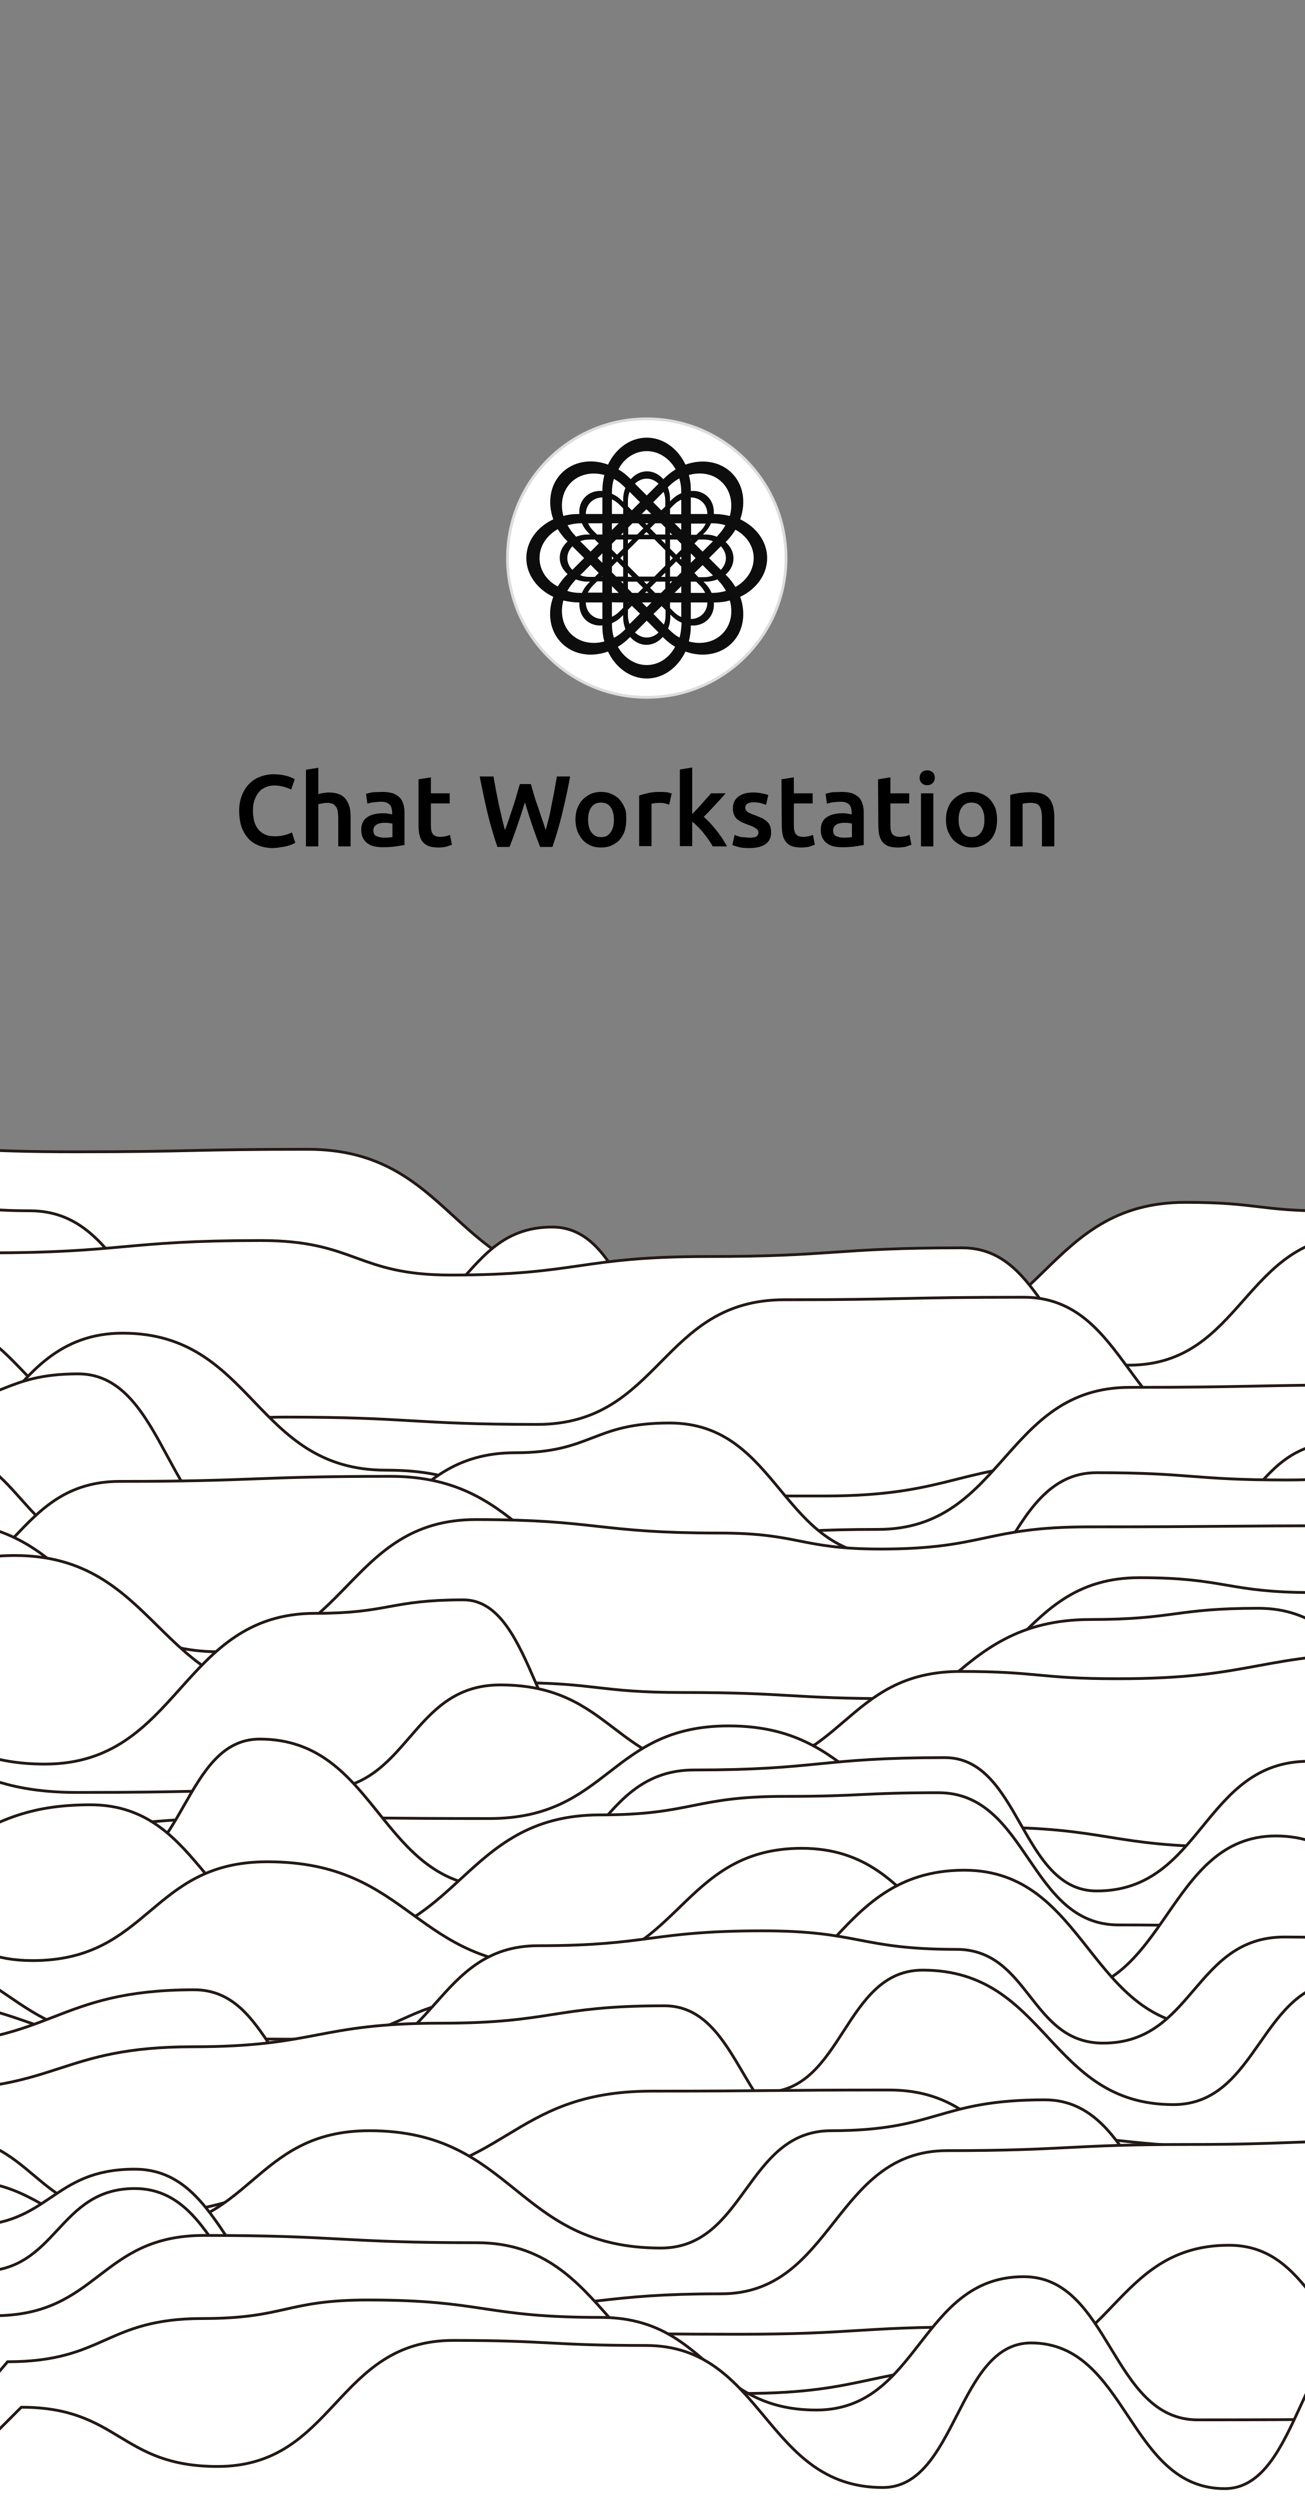 <?xml version="1.0" encoding="utf-8"?>
<!-- Generator: Adobe Illustrator 28.1.0, SVG Export Plug-In . SVG Version: 6.00 Build 0)  -->
<svg version="1.1" id="uuid-edb6776a-daf9-499c-b6ff-4f31ab853eb8"
	 xmlns="http://www.w3.org/2000/svg" xmlns:xlink="http://www.w3.org/1999/xlink" x="0px" y="0px" viewBox="0 0 464.9 890.1"
	 style="enable-background:new 0 0 464.9 890.1;" xml:space="preserve">
<rect x="0" y="0" width="464.9" height="890.1" fill="#808080" stroke="none"/>
<style type="text/css">
	.st0{fill:#FFFFFF;stroke:#DDDDDD;stroke-miterlimit:10;}
	.st1{fill-rule:evenodd;clip-rule:evenodd;fill:#0D0D0D;}
	.st2{fill:#FFFFFF;stroke:#231815;}
</style>
<g>
	<circle class="st0" cx="230.4" cy="198.8" r="49.6"/>
	<path class="st1" d="M263.7,185c2.1-6,1.2-12.3-3-16.5l0,0c-4.2-4.2-10.6-5.1-16.5-3c-2.7-5.7-7.9-9.6-13.8-9.6l0,0
		c-5.9,0-11.1,3.9-13.8,9.6c-5.9-2.2-12.3-1.2-16.5,3l0,0c-4.2,4.2-5.1,10.6-3,16.5c-5.7,2.7-9.6,7.8-9.6,13.8l0,0
		c0,5.9,3.9,11.1,9.6,13.8c-2.2,5.9-1.2,12.3,3,16.5l0,0c4.2,4.2,10.6,5.1,16.5,3c2.7,5.7,7.9,9.6,13.8,9.6l0,0
		c5.9,0,11.1-3.9,13.8-9.6c5.9,2.1,12.3,1.2,16.5-3s5.1-10.6,3-16.5c5.7-2.7,9.6-7.9,9.6-13.8l0,0
		C273.3,192.9,269.4,187.7,263.7,185L263.7,185z M257.3,171.9L257.3,171.9c3,3,3.9,7.5,2.7,11.9c-1.7-0.4-3.5-0.7-5.3-0.7h-0.4
		c0.1-2.3-0.5-4.5-2.1-6.1c-1.6-1.6-3.8-2.3-6.1-2.1v-0.4c0-1.9-0.2-3.6-0.7-5.3C249.8,168,254.3,168.8,257.3,171.9L257.3,171.9
		L257.3,171.9z M255.8,206.7c1.2,1.2,2.1,2.5,2.8,3.8c-1.5,0.4-3,0.7-4.7,0.7h-0.4c-0.5-1.2-1.3-2.4-2.3-3.4l-0.6-0.6h0.9
		c1.4,0,2.8-0.3,4.1-0.8L255.8,206.7L255.8,206.7L255.8,206.7z M242.1,227.1c-1.4-0.7-2.6-1.7-3.8-2.9l-0.3-0.3
		c0.5-1.2,0.8-2.6,0.8-4.1v-0.9l0.6,0.6c1,1,2.2,1.8,3.4,2.3v0.4C242.7,224,242.5,225.6,242.1,227.1L242.1,227.1L242.1,227.1z
		 M218,222.4v-0.4c1.2-0.5,2.4-1.3,3.4-2.3l0.6-0.6v0.9c0,1.4,0.3,2.8,0.8,4.1l-0.3,0.3c-1.2,1.2-2.4,2.1-3.8,2.8
		C218.2,225.6,218,224,218,222.4L218,222.4L218,222.4z M206.8,211.2c-1.7,0-3.2-0.2-4.7-0.7c0.7-1.3,1.7-2.6,2.8-3.8l0.3-0.3
		c1.2,0.5,2.6,0.8,4.1,0.8h0.9l-0.6,0.6c-1,1-1.8,2.2-2.3,3.4C207.3,211.2,206.8,211.2,206.8,211.2z M205,190.9
		c-1.2-1.2-2.1-2.5-2.8-3.8c1.5-0.4,3.1-0.7,4.7-0.7h0.4c0.5,1.2,1.3,2.4,2.3,3.4l0.6,0.6h-0.9c-1.4,0-2.8,0.3-4.1,0.8
		C205.3,191.2,205,190.9,205,190.9z M218.7,170.6c1.4,0.7,2.6,1.7,3.8,2.9l0.3,0.3c-0.5,1.2-0.8,2.6-0.8,4.1v0.9l-0.6-0.6
		c-1-1-2.2-1.8-3.4-2.3v-0.4C218,173.6,218.2,172.1,218.7,170.6L218.7,170.6L218.7,170.6z M242.7,175.3v0.4
		c-1.2,0.5-2.4,1.3-3.4,2.3l-0.6,0.6v-0.9c0-1.5-0.3-2.8-0.8-4.1l0.3-0.3c1.2-1.2,2.4-2.1,3.8-2.9
		C242.5,172.1,242.7,173.6,242.7,175.3L242.7,175.3L242.7,175.3z M248.1,190.5h-1.9v-4h5.2c-0.4,0.9-1,1.8-1.8,2.6
		C249.5,189.1,248.1,190.5,248.1,190.5z M223.9,214.6l-0.2,0.2v-0.2L223.9,214.6L223.9,214.6L223.9,214.6L223.9,214.6z M236.8,183
		l0.2-0.2v0.2L236.8,183L236.8,183L236.8,183L236.8,183z M233.4,211.2l-1.8-1.8l2.2-2.2h3.2v2.5l-1.5,1.5H233.4L233.4,211.2z
		 M225.2,211.2l-1.5-1.5v-2.5h3.2l2.2,2.2l-1.8,1.8L225.2,211.2L225.2,211.2z M227.4,186.4l1.8,1.8l-2.2,2.2h-3.2v-2.5l1.5-1.5
		H227.4L227.4,186.4z M235.5,186.4l1.5,1.5v2.5h-3.2l-2.2-2.2l1.8-1.8H235.5L235.5,186.4z M242.7,195.8l-1.8,1.8l-2.2-2.2v-3.2h2.5
		l1.5,1.5C242.7,193.7,242.7,195.8,242.7,195.8z M233.1,205.4h-5.5l-3.9-3.9v-5.5l3.9-3.9h5.5l3.9,3.9v5.5L233.1,205.4z M237,204
		v1.5h-1.5L237,204z M231.4,207.1l-1,1l-1-1H231.4z M223.7,204l1.5,1.5h-1.5V204z M222,199.8l-1-1l1-1
		C222,197.8,222,199.8,222,199.8z M223.7,193.7v-1.5h1.5L223.7,193.7z M229.3,190.5l1-1l1,1H229.3z M237,193.7l-1.5-1.5h1.5V193.7z
		 M238.7,197.8l1,1l-1,1C238.7,199.8,238.7,197.8,238.7,197.8z M238.7,190.5v-0.8l0.8,0.8H238.7z M230.4,187l-0.6-0.6h1.2L230.4,187
		z M222,190.5h-0.8l0.8-0.8V190.5z M219.5,192.2h2.5v3.2l-2.2,2.2l-1.8-1.8v-2.1C218,193.7,219.5,192.2,219.5,192.2z M214.6,200.5
		l-1.7-1.7l1.7-1.7V200.5L214.6,200.5L214.6,200.5z M218,198.2l0.6,0.6l-0.6,0.6C218,199.4,218,198.2,218,198.2z M218,201.8l1.8-1.8
		l2.2,2.2v3.2h-2.5l-1.5-1.5C218,203.9,218,201.8,218,201.8z M222,207.1v0.8l-0.8-0.8H222z M230.4,210.6l0.6,0.6h-1.2L230.4,210.6z
		 M238.7,207.1h0.8l-0.8,0.8V207.1z M241.2,205.4h-2.5v-3.2l2.2-2.2l1.8,1.8v2.1C242.7,203.9,241.2,205.4,241.2,205.4z M242.1,198.8
		l0.6-0.6v1.2C242.7,199.4,242.1,198.8,242.1,198.8z M246.1,197.1l1.7,1.7l-1.7,1.7V197.1L246.1,197.1L246.1,197.1z M240.3,186.4
		h2.4v2.4L240.3,186.4z M238.7,183.1v-1.9l1.4-1.4c0.8-0.8,1.7-1.4,2.6-1.8v5.2H238.7z M228.6,183.1l1.7-1.7l1.7,1.7H228.6
		L228.6,183.1L228.6,183.1z M223.8,183.1h-0.1v-0.2L223.8,183.1L223.8,183.1L223.8,183.1L223.8,183.1z M222,183.1h-4v-5.2
		c0.9,0.4,1.8,1,2.6,1.8l1.4,1.4V183.1z M220.4,186.4l-2.4,2.4v-2.4H220.4z M214.6,192.3L214.6,192.3l-0.2-0.1L214.6,192.3
		L214.6,192.3L214.6,192.3L214.6,192.3z M213.3,193.6l-2.9,2.9l-3.7-3.7c1-0.4,2-0.6,3.2-0.6h2L213.3,193.6L213.3,193.6L213.3,193.6
		z M213.3,204.1l-1.4,1.4h-2c-1.1,0-2.2-0.2-3.2-0.6l3.7-3.7L213.3,204.1L213.3,204.1L213.3,204.1z M214.5,205.3L214.5,205.3
		l0.1,0.2h-0.2L214.5,205.3L214.5,205.3L214.5,205.3z M220.4,211.2H218v-2.4L220.4,211.2z M222,214.6v1.9l-1.4,1.4
		c-0.8,0.8-1.7,1.4-2.6,1.8v-5.2C218,214.6,222,214.6,222,214.6z M232.1,214.6l-1.7,1.7l-1.7-1.7H232.1L232.1,214.6L232.1,214.6z
		 M236.9,214.6h0.1v0.2L236.9,214.6L236.9,214.6L236.9,214.6L236.9,214.6z M238.7,214.6h4v5.2c-0.9-0.4-1.8-1-2.6-1.8l-1.4-1.4
		C238.7,216.5,238.7,214.6,238.7,214.6z M240.3,211.2l2.4-2.4v2.4H240.3z M246.1,205.3L246.1,205.3l0.2,0.1L246.1,205.3L246.1,205.3
		L246.1,205.3L246.1,205.3z M247.4,204.1l2.9-2.8l3.7,3.7c-1,0.4-2,0.6-3.2,0.6h-2L247.4,204.1L247.4,204.1L247.4,204.1z
		 M247.4,193.6l1.4-1.4h2c1.1,0,2.2,0.2,3.2,0.6l-3.7,3.7L247.4,193.6L247.4,193.6L247.4,193.6z M246.2,192.4L246.2,192.4l-0.1-0.2
		h0.2L246.2,192.4L246.2,192.4L246.2,192.4z M246.1,183.1v-5.9c1.6,0,3.1,0.6,4.2,1.7s1.7,2.6,1.7,4.2L246.1,183.1L246.1,183.1
		L246.1,183.1z M237,178.4v2l-1.4,1.4l-2.9-2.9l3.7-3.7C236.8,176.2,237,177.3,237,178.4L237,178.4L237,178.4z M230.4,176.5
		l-4.2-4.2c1.1-1.1,2.6-1.8,4.2-1.8s3,0.7,4.2,1.8L230.4,176.5z M228,178.9l-2.9,2.9l-1.4-1.4v-2c0-1.1,0.2-2.2,0.6-3.2L228,178.9
		L228,178.9L228,178.9z M214.6,183.1h-5.9c0-1.6,0.6-3.1,1.7-4.2s2.6-1.7,4.2-1.7L214.6,183.1L214.6,183.1L214.6,183.1z
		 M214.6,186.4v4h-1.9l-1.4-1.4c-0.8-0.8-1.4-1.7-1.8-2.6C209.4,186.4,214.6,186.4,214.6,186.4z M208.1,198.8l-4.2,4.2
		c-1.1-1.1-1.8-2.6-1.8-4.2s0.7-3,1.8-4.2L208.1,198.8z M211.3,208.5l1.4-1.4h1.9v4h-5.2C209.9,210.2,210.5,209.3,211.3,208.5z
		 M214.6,214.6v5.9c-1.6,0-3.1-0.6-4.2-1.7c-1.1-1.1-1.7-2.6-1.7-4.2L214.6,214.6L214.6,214.6L214.6,214.6z M223.7,219.2v-2l1.4-1.4
		l2.9,2.8l-3.7,3.7C223.9,221.4,223.7,220.3,223.7,219.2L223.7,219.2L223.7,219.2z M230.4,221.1l4.2,4.2c-1.1,1.1-2.6,1.8-4.2,1.8
		s-3-0.7-4.2-1.8L230.4,221.1z M232.8,218.7l2.9-2.8l1.4,1.4v2c0,1.1-0.2,2.2-0.6,3.2L232.8,218.7L232.8,218.7L232.8,218.7z
		 M246.1,214.6h5.9c0,1.6-0.6,3.1-1.7,4.2c-1.1,1.1-2.6,1.7-4.2,1.7L246.1,214.6L246.1,214.6L246.1,214.6z M246.1,211.2v-4h1.9
		l1.4,1.4c0.8,0.8,1.4,1.7,1.8,2.6C251.3,211.2,246.1,211.2,246.1,211.2z M252.6,198.8l4.2-4.2c1.1,1.1,1.8,2.6,1.8,4.2
		s-0.7,3-1.8,4.2L252.6,198.8z M255.4,191.2c-1.2-0.5-2.6-0.8-4.1-0.8h-0.9l0.6-0.6c1-1,1.8-2.2,2.3-3.4h0.4c1.6,0,3.2,0.2,4.7,0.7
		c-0.7,1.4-1.7,2.6-2.8,3.8L255.4,191.2L255.4,191.2L255.4,191.2z M230.4,160.7L230.4,160.7c4.3,0,8.1,2.6,10.3,6.5
		c-1.5,0.9-2.9,2-4.2,3.3l-0.2,0.2c-1.5-1.7-3.5-2.8-5.8-2.8s-4.3,1.1-5.8,2.8l-0.2-0.2c-1.3-1.3-2.7-2.4-4.2-3.3
		C222.3,163.3,226.1,160.7,230.4,160.7L230.4,160.7L230.4,160.7L230.4,160.7z M203.4,171.9L203.4,171.9c3-3,7.5-3.9,11.9-2.7
		c-0.4,1.7-0.7,3.5-0.7,5.3v0.4c-2.3-0.2-4.5,0.5-6.1,2.1c-1.6,1.6-2.3,3.8-2.1,6.1H206c-1.8,0-3.6,0.2-5.3,0.7
		C199.5,179.4,200.4,174.9,203.4,171.9L203.4,171.9L203.4,171.9z M192.2,198.8L192.2,198.8c0-4.3,2.6-8.1,6.5-10.3
		c0.9,1.5,2,2.9,3.3,4.2l0.2,0.2c-1.7,1.5-2.8,3.5-2.8,5.8s1.1,4.3,2.8,5.8l-0.2,0.2c-1.3,1.3-2.4,2.7-3.3,4.2
		C194.8,206.9,192.2,203.1,192.2,198.8C192.2,198.8,192.2,198.8,192.2,198.8z M203.4,225.8L203.4,225.8c-3-3-3.9-7.5-2.7-11.9
		c1.7,0.4,3.5,0.7,5.3,0.7h0.4c-0.1,2.3,0.5,4.5,2.1,6.1c1.6,1.6,3.8,2.3,6.1,2.1v0.4c0,1.9,0.2,3.6,0.7,5.3
		C210.9,229.7,206.4,228.8,203.4,225.8L203.4,225.8L203.4,225.8z M230.4,236.9L230.4,236.9c-4.3,0-8.1-2.6-10.3-6.5
		c1.5-0.9,2.9-2,4.2-3.3l0.2-0.2c1.5,1.7,3.5,2.8,5.8,2.8s4.3-1.1,5.8-2.8l0.2,0.2c1.3,1.3,2.7,2.4,4.2,3.3
		C238.4,234.4,234.6,236.9,230.4,236.9L230.4,236.9L230.4,236.9L230.4,236.9z M257.3,225.8L257.3,225.8c-3,3-7.5,3.9-11.9,2.7
		c0.4-1.7,0.7-3.5,0.7-5.3v-0.4c2.3,0.2,4.5-0.5,6.1-2.1c1.6-1.6,2.3-3.8,2.1-6.1h0.4c1.9,0,3.6-0.2,5.3-0.7
		C261.2,218.2,260.4,222.7,257.3,225.8L257.3,225.8L257.3,225.8z M268.5,198.8c0,4.3-2.6,8.1-6.5,10.3c-0.9-1.5-2-2.9-3.3-4.2
		l-0.2-0.2c1.7-1.5,2.8-3.5,2.8-5.8s-1.1-4.3-2.8-5.8l0.2-0.2c1.3-1.3,2.4-2.7,3.3-4.2C265.9,190.8,268.5,194.5,268.5,198.8
		L268.5,198.8C268.5,198.8,268.5,198.8,268.5,198.8z"/>
	<g>
		<path d="M97.3,302.1c-1.9,0-3.6-0.3-5.1-0.9c-1.5-0.6-2.8-1.4-3.8-2.6c-1-1.1-1.8-2.5-2.4-4.1c-0.5-1.6-0.8-3.5-0.8-5.6
			s0.3-3.9,1-5.6c0.6-1.6,1.5-3,2.6-4.1c1.1-1.1,2.4-2,3.9-2.5c1.5-0.6,3.1-0.9,4.8-0.9c1,0,2,0.1,2.8,0.2c0.8,0.2,1.6,0.3,2.2,0.5
			c0.6,0.2,1.1,0.4,1.6,0.6c0.4,0.2,0.7,0.4,0.9,0.5l-1.3,3.7c-0.6-0.4-1.4-0.7-2.5-1c-1.1-0.3-2.2-0.5-3.5-0.5
			c-1.1,0-2.1,0.2-3,0.6c-0.9,0.4-1.8,0.9-2.4,1.7c-0.7,0.8-1.2,1.7-1.6,2.8s-0.6,2.4-0.6,3.9c0,1.3,0.2,2.5,0.4,3.6
			c0.3,1.1,0.8,2.1,1.4,2.9c0.6,0.8,1.4,1.4,2.4,1.9c1,0.5,2.1,0.7,3.5,0.7c1.6,0,2.9-0.2,3.9-0.5c1-0.3,1.8-0.6,2.3-0.9l1.2,3.7
			c-0.3,0.2-0.7,0.4-1.2,0.6c-0.5,0.2-1.1,0.4-1.8,0.6c-0.7,0.2-1.4,0.3-2.3,0.4C99.2,302,98.2,302,97.3,302.1L97.3,302.1
			L97.3,302.1z"/>
		<path d="M109,301.5v-27.3l4.4-0.7v9.4c0.5-0.2,1-0.3,1.7-0.4s1.3-0.2,1.9-0.2c1.5,0,2.8,0.2,3.8,0.6c1,0.4,1.8,1,2.4,1.8
			s1,1.7,1.3,2.7s0.4,2.2,0.4,3.5v10.6h-4.4v-9.9c0-1-0.1-1.9-0.2-2.6c-0.1-0.7-0.3-1.3-0.7-1.7c-0.3-0.4-0.7-0.8-1.2-1
			c-0.5-0.2-1.1-0.3-1.9-0.3c-0.6,0-1.2,0.1-1.8,0.2s-1.1,0.2-1.3,0.3v15C113.4,301.5,109,301.5,109,301.5z"/>
		<path d="M136.3,282.1c1.5,0,2.7,0.2,3.7,0.5c1,0.4,1.8,0.9,2.4,1.5c0.6,0.6,1,1.4,1.3,2.4s0.4,1.9,0.4,3v11.5
			c-0.7,0.1-1.7,0.3-3.1,0.5c-1.4,0.2-2.9,0.3-4.6,0.3c-1.1,0-2.2-0.1-3.1-0.3s-1.7-0.6-2.4-1.1c-0.7-0.5-1.2-1.1-1.6-1.9
			c-0.4-0.8-0.6-1.7-0.6-2.9s0.2-2,0.6-2.8c0.4-0.8,1-1.4,1.7-1.8c0.7-0.5,1.6-0.8,2.5-1c0.9-0.2,1.9-0.3,3-0.3c0.5,0,1,0,1.5,0.1
			s1.1,0.2,1.7,0.3v-0.7c0-0.5-0.1-1-0.2-1.5c-0.1-0.5-0.3-0.9-0.6-1.2s-0.7-0.6-1.2-0.8s-1.1-0.3-1.9-0.3c-1,0-1.9,0.1-2.8,0.2
			c-0.8,0.1-1.5,0.3-2.1,0.5l-0.5-3.5c0.6-0.2,1.4-0.4,2.4-0.6C134,282.2,135.1,282.1,136.3,282.1L136.3,282.1L136.3,282.1z
			 M136.7,298.4c1.4,0,2.4-0.1,3.1-0.2v-4.8c-0.2-0.1-0.6-0.1-1.1-0.2c-0.5-0.1-1-0.1-1.5-0.1c-0.5,0-1,0-1.5,0.1
			c-0.5,0.1-0.9,0.2-1.3,0.4c-0.4,0.2-0.7,0.5-1,0.8c-0.2,0.4-0.4,0.8-0.4,1.3c0,1,0.3,1.8,1,2.1S135.6,298.4,136.7,298.4z"/>
		<path d="M149.1,277.6l4.4-0.7v5.7h6.7v3.6h-6.7v7.7c0,1.5,0.2,2.6,0.7,3.2c0.5,0.6,1.3,1,2.5,1c0.8,0,1.5-0.1,2.1-0.2
			c0.6-0.2,1.1-0.3,1.5-0.5l0.7,3.5c-0.5,0.2-1.2,0.4-2,0.7c-0.8,0.2-1.8,0.3-2.9,0.3c-1.3,0-2.5-0.2-3.4-0.5
			c-0.9-0.4-1.6-0.9-2.2-1.6c-0.5-0.7-0.9-1.5-1.1-2.5c-0.2-1-0.3-2.1-0.3-3.3L149.1,277.6L149.1,277.6L149.1,277.6z"/>
		<path d="M189.1,279.3c0.4,1.3,0.8,2.7,1.2,4.1c0.4,1.4,0.9,2.8,1.4,4.2c0.5,1.4,0.9,2.8,1.4,4.2c0.5,1.4,0.9,2.6,1.3,3.9
			c0.4-1.3,0.7-2.7,1.1-4.2s0.7-3.1,1-4.8c0.3-1.6,0.7-3.3,1-5c0.3-1.7,0.6-3.4,0.9-5.1h4.7c-0.8,4.5-1.8,8.9-2.8,13.1
			s-2.2,8.2-3.5,12h-4.4c-1.9-4.9-3.7-10.2-5.4-15.9c-0.9,2.9-1.8,5.7-2.7,8.3c-0.9,2.6-1.8,5.2-2.8,7.6h-4.3
			c-1.3-3.8-2.5-7.8-3.5-12s-1.9-8.5-2.8-13.1h4.9c0.3,1.6,0.6,3.3,0.9,5c0.3,1.7,0.7,3.4,1,5c0.4,1.6,0.7,3.2,1.1,4.8
			c0.4,1.5,0.7,3,1.1,4.3c0.5-1.2,0.9-2.5,1.4-3.9c0.5-1.4,0.9-2.8,1.4-4.2c0.5-1.4,0.9-2.8,1.3-4.2c0.4-1.4,0.8-2.8,1.2-4.1
			L189.1,279.3L189.1,279.3z"/>
		<path d="M223.1,292c0,1.5-0.2,2.9-0.6,4.1c-0.4,1.2-1.1,2.3-1.8,3.1c-0.8,0.9-1.8,1.5-2.9,2s-2.4,0.7-3.7,0.7s-2.6-0.2-3.7-0.7
			c-1.1-0.5-2.1-1.2-2.8-2c-0.8-0.9-1.4-1.9-1.9-3.1c-0.4-1.2-0.7-2.6-0.7-4.1c0-1.5,0.2-2.9,0.7-4.1s1.1-2.3,1.9-3.1s1.8-1.5,2.9-2
			s2.3-0.7,3.6-0.7s2.6,0.2,3.7,0.7s2.1,1.1,2.9,2c0.8,0.9,1.4,1.9,1.9,3.1S223.1,290.5,223.1,292L223.1,292L223.1,292z M218.7,292
			c0-1.9-0.4-3.4-1.2-4.5c-0.8-1.1-1.9-1.6-3.4-1.6s-2.6,0.5-3.4,1.6c-0.8,1.1-1.2,2.6-1.2,4.5s0.4,3.4,1.2,4.5
			c0.8,1.1,1.9,1.7,3.4,1.7s2.6-0.5,3.4-1.7C218.3,295.5,218.7,294,218.7,292z"/>
		<path d="M238.4,286.6c-0.4-0.1-0.9-0.2-1.5-0.4s-1.4-0.2-2.2-0.2c-0.5,0-1,0.1-1.5,0.1c-0.5,0.1-0.9,0.2-1.1,0.2v15.1h-4.4v-18
			c0.8-0.3,1.9-0.6,3.2-0.9c1.3-0.3,2.7-0.4,4.2-0.4c0.3,0,0.6,0,1,0c0.4,0,0.8,0.1,1.2,0.1s0.8,0.1,1.1,0.2
			c0.4,0.1,0.6,0.2,0.9,0.2L238.4,286.6L238.4,286.6L238.4,286.6z"/>
		<path d="M246.6,290c0.6-0.6,1.1-1.2,1.8-1.9s1.2-1.3,1.8-2c0.6-0.7,1.2-1.3,1.7-1.9c0.5-0.6,1-1.1,1.4-1.6h5.2
			c-1.2,1.4-2.5,2.8-3.8,4.2c-1.3,1.4-2.7,2.9-4,4.2c0.7,0.6,1.5,1.3,2.3,2.2c0.8,0.9,1.6,1.8,2.3,2.7c0.8,1,1.4,1.9,2.1,2.9
			c0.6,1,1.2,1.9,1.6,2.7h-5.1c-0.4-0.8-0.9-1.5-1.5-2.4s-1.2-1.6-1.8-2.4c-0.6-0.8-1.3-1.5-2-2.2c-0.7-0.7-1.3-1.3-2-1.8v8.7h-4.4
			v-27.3l4.4-0.7L246.6,290L246.6,290L246.6,290z"/>
		<path d="M266.9,298.4c1.2,0,2-0.1,2.5-0.4s0.8-0.8,0.8-1.4c0-0.6-0.3-1.1-0.9-1.5s-1.5-0.9-2.8-1.3c-0.8-0.3-1.5-0.6-2.2-0.9
			c-0.7-0.3-1.2-0.7-1.7-1.1c-0.5-0.4-0.9-1-1.1-1.6c-0.3-0.6-0.4-1.4-0.4-2.3c0-1.7,0.6-3.1,1.9-4.1c1.3-1,3-1.5,5.2-1.5
			c1.1,0,2.2,0.1,3.2,0.3c1,0.2,1.8,0.4,2.3,0.6l-0.8,3.5c-0.5-0.2-1.1-0.4-1.8-0.6c-0.8-0.2-1.6-0.3-2.6-0.3
			c-0.9,0-1.6,0.1-2.2,0.5c-0.6,0.3-0.8,0.8-0.8,1.4c0,0.3,0.1,0.6,0.2,0.8c0.1,0.2,0.3,0.5,0.6,0.7c0.3,0.2,0.6,0.4,1.1,0.6
			c0.4,0.2,1,0.4,1.6,0.6c1,0.4,1.9,0.8,2.6,1.1c0.7,0.4,1.3,0.8,1.8,1.3c0.5,0.5,0.8,1,1,1.6s0.3,1.3,0.3,2.2c0,1.8-0.7,3.2-2,4.1
			c-1.3,0.9-3.2,1.4-5.7,1.4c-1.7,0-3-0.1-4-0.4c-1-0.3-1.7-0.5-2.1-0.7l0.8-3.6c0.6,0.3,1.4,0.5,2.3,0.8
			C264.7,298.2,265.7,298.3,266.9,298.4L266.9,298.4L266.9,298.4z"/>
		<path d="M278.4,277.6l4.4-0.7v5.7h6.7v3.6h-6.7v7.7c0,1.5,0.2,2.6,0.7,3.2c0.5,0.6,1.3,1,2.5,1c0.8,0,1.5-0.1,2.1-0.2
			c0.6-0.2,1.1-0.3,1.5-0.5l0.7,3.5c-0.5,0.2-1.2,0.4-2,0.7c-0.8,0.2-1.8,0.3-2.9,0.3c-1.4,0-2.5-0.2-3.4-0.5
			c-0.9-0.4-1.6-0.9-2.1-1.6c-0.5-0.7-0.9-1.5-1.1-2.5c-0.2-1-0.3-2.1-0.3-3.3L278.4,277.6L278.4,277.6L278.4,277.6z"/>
		<path d="M300,282.1c1.4,0,2.7,0.2,3.6,0.5c1,0.4,1.8,0.9,2.4,1.5c0.6,0.6,1,1.4,1.3,2.4s0.4,1.9,0.4,3v11.5
			c-0.7,0.1-1.7,0.3-3,0.5c-1.4,0.2-2.9,0.3-4.6,0.3c-1.1,0-2.2-0.1-3.1-0.3s-1.7-0.6-2.4-1.1c-0.7-0.5-1.2-1.1-1.6-1.9
			c-0.4-0.8-0.6-1.7-0.6-2.9s0.2-2,0.6-2.8c0.4-0.8,1-1.4,1.7-1.8c0.7-0.5,1.6-0.8,2.5-1c0.9-0.2,1.9-0.3,3-0.3c0.5,0,1,0,1.5,0.1
			s1.1,0.2,1.7,0.3v-0.7c0-0.5-0.1-1-0.2-1.5s-0.3-0.9-0.6-1.2c-0.3-0.4-0.7-0.6-1.2-0.8c-0.5-0.2-1.1-0.3-1.9-0.3
			c-1,0-1.9,0.1-2.8,0.2c-0.8,0.1-1.5,0.3-2.1,0.5l-0.5-3.5c0.6-0.2,1.4-0.4,2.4-0.6C297.7,282.2,298.8,282.1,300,282.1L300,282.1
			L300,282.1z M300.4,298.4c1.4,0,2.4-0.1,3.1-0.2v-4.8c-0.2-0.1-0.6-0.1-1-0.2c-0.5-0.1-1-0.1-1.5-0.1c-0.5,0-1,0-1.5,0.1
			c-0.5,0.1-0.9,0.2-1.3,0.4c-0.4,0.2-0.7,0.5-1,0.8c-0.2,0.4-0.4,0.8-0.4,1.3c0,1,0.3,1.8,1,2.1S299.3,298.4,300.4,298.4
			L300.4,298.4L300.4,298.4z"/>
		<path d="M312.8,277.6l4.4-0.7v5.7h6.7v3.6h-6.7v7.7c0,1.5,0.2,2.6,0.7,3.2c0.5,0.6,1.3,1,2.5,1c0.8,0,1.5-0.1,2.1-0.2
			c0.6-0.2,1.1-0.3,1.5-0.5l0.7,3.5c-0.5,0.2-1.2,0.4-2,0.7c-0.8,0.2-1.8,0.3-2.9,0.3c-1.4,0-2.5-0.2-3.4-0.5
			c-0.9-0.4-1.6-0.9-2.1-1.6c-0.5-0.7-0.9-1.5-1.1-2.5c-0.2-1-0.3-2.1-0.3-3.3L312.8,277.6L312.8,277.6L312.8,277.6z"/>
		<path d="M333,277.1c0,0.8-0.3,1.5-0.8,1.9c-0.5,0.5-1.2,0.7-1.9,0.7s-1.4-0.2-1.9-0.7c-0.5-0.5-0.8-1.1-0.8-1.9
			c0-0.8,0.3-1.5,0.8-2c0.5-0.5,1.2-0.7,1.9-0.7s1.4,0.2,1.9,0.7C332.8,275.6,333,276.2,333,277.1z M332.5,301.5h-4.4v-18.9h4.4
			V301.5z"/>
		<path d="M355.2,292c0,1.5-0.2,2.9-0.6,4.1c-0.4,1.2-1,2.3-1.8,3.1c-0.8,0.9-1.8,1.5-2.9,2s-2.4,0.7-3.7,0.7s-2.6-0.2-3.7-0.7
			c-1.1-0.5-2.1-1.2-2.9-2c-0.8-0.9-1.4-1.9-1.9-3.1c-0.5-1.2-0.7-2.6-0.7-4.1c0-1.5,0.2-2.9,0.7-4.1c0.4-1.2,1.1-2.3,1.9-3.1
			s1.8-1.5,2.9-2c1.1-0.5,2.3-0.7,3.6-0.7s2.5,0.2,3.7,0.7c1.1,0.5,2.1,1.1,2.9,2c0.8,0.9,1.4,1.9,1.9,3.1
			C355,289.2,355.2,290.5,355.2,292L355.2,292z M350.7,292c0-1.9-0.4-3.4-1.2-4.5c-0.8-1.1-1.9-1.6-3.4-1.6s-2.6,0.5-3.4,1.6
			c-0.8,1.1-1.2,2.6-1.2,4.5s0.4,3.4,1.2,4.5c0.8,1.1,1.9,1.7,3.4,1.7s2.6-0.5,3.4-1.7C350.3,295.5,350.7,294,350.7,292z"/>
		<path d="M359.7,283.2c0.8-0.2,1.9-0.5,3.3-0.7s2.8-0.3,4.5-0.3c1.5,0,2.8,0.2,3.9,0.6c1,0.4,1.9,1,2.5,1.8c0.6,0.8,1,1.7,1.3,2.8
			c0.2,1.1,0.4,2.2,0.4,3.5v10.6h-4.4v-9.9c0-1-0.1-1.9-0.2-2.6c-0.1-0.7-0.4-1.3-0.6-1.7c-0.3-0.5-0.7-0.8-1.2-1
			c-0.5-0.2-1.1-0.3-1.9-0.3c-0.5,0-1.1,0-1.7,0.1s-1,0.1-1.3,0.2v15.2h-4.4V283.2L359.7,283.2L359.7,283.2z"/>
	</g>
</g>
<path class="st2" d="M-118.2,983.3V438.4c35.4,0,35.4-29.9,70.8-29.9c37.2,0,37.2,1.8,74.3,1.8c41.3,0,41.3-0.9,82.7-0.9
	c51.9,0,51.9,47.5,103.8,47.5c48.6,0,48.6,2.2,97.2,2.2s48.6,4.8,97.2,4.8c33.6,0,33.6,2.2,67.3,2.2c35.8,0,35.8-46.6,71.7-46.6
	c38,0,38,41.8,76.1,41.8c47.7,0,47.7-4,95.4-4l41.3-18.9v544.9H-118.2z"/>
<path class="st2" d="M-118.2,983.3l4.8-529.1c31.9,0,31.9-28.6,63.8-28.6c30.1,0,30.1,5.7,60.2,5.7c34.3,0,34.3,44.9,68.6,44.9
	c27.9,0,27.9-4.8,55.9-4.8c30.8,0,30.8-34.3,61.6-34.3c26.4,0,26.4,44.9,52.8,44.9c35.8,0,35.8-4.4,71.7-4.4
	c50.6,0,50.6-49.3,101.1-49.3c25.9,0,25.9,3.1,51.9,3.1c37.8,0,37.8,48.8,75.6,48.8c39.4,0,39.4,1.8,78.7,1.8
	c39.4,0,39.4-10.6,78.7-10.6l52.3-17.2v529.1H-118.2z"/>
<path class="st2" d="M-118.2,983.3l9.7-512.8c51.9,0,51.9-24.2,103.8-24.2c48.8,0,48.8-4.4,97.6-4.4c33.9,0,33.9,12.3,67.7,12.3
	c45.7,0,45.7-6.6,91.5-6.6c45.3,0,45.3-3.1,90.6-3.1c29.7,0,29.7,41.8,59.4,41.8c40.9,0,40.9-46.2,81.8-46.2
	c40.5,0,40.5,2.6,80.9,2.6c34.3,0,34.3,8.4,68.6,8.4c27.5,0,27.5-10.1,55-10.1l71.2,29.5v512.8H-118.2z"/>
<path class="st2" d="M-118.2,983.3l14.5-497c36.3,0,36.3-18,72.6-18c40,0,40,41.8,80,41.8c26.4,0,26.4-5.3,52.8-5.3
	c44.9,0,44.9,2.6,89.7,2.6c44,0,44-44.4,88-44.4c42.7,0,42.7-0.9,85.3-0.9c37.4,0,37.4,51,74.8,51c35.4,0,35.4-42.7,70.8-42.7
	c27.5,0,27.5-0.4,55-0.4c45.1,0,45.1-4,90.2-4l104.2,20.2v497H-118.2z"/>
<path class="st2" d="M-118.2,983.3l19.4-480.7c26.4,0,26.4,29.5,52.8,29.5c44.9,0,44.9-57.2,89.7-57.2c46.8,0,46.8,48.8,93.7,48.8
	c28.8,0,28.8,9.2,57.6,9.2c49.3,0,49.3,0,98.5,0c47.3,0,47.3-11.9,94.6-11.9c38,0,38-1.8,76.1-1.8c28.8,0,28.8-39.1,57.6-39.1
	c50.6,0,50.6,44,101.1,44c51.7,0,51.7-37.4,103.3-37.4l33.4,15.8v480.7H-118.2z"/>
<path class="st2" d="M-118.2,983.3L-94,518.9c34.1,0,34.1-18.9,68.2-18.9c26.8,0,26.8-10.6,53.7-10.6c31.7,0,31.7,58.5,63.3,58.5
	c38,0,38-10.6,76.1-10.6c31.7,0,31.7,11,63.3,11c41.1,0,41.1-3.5,82.2-3.5c44.9,0,44.9-50.6,89.7-50.6s44.9-0.9,89.7-0.9
	c27.5,0,27.5,0.9,55,0.9c46.6,0,46.6,0,93.2,0l119.2,24.6v464.4H-118.2z"/>
<path class="st2" d="M-118.2,983.3l29-448.6c32.1,0,32.1-18.9,64.2-18.9c32.5,0,32.5,36.5,65.1,36.5c29.2,0,29.2,7.9,58.5,7.9
	c42.4,0,42.4-42.7,84.9-42.7c27.5,0,27.5-10.6,55-10.6c39.4,0,39.4,47.5,78.7,47.5c47.5,0,47.5-0.9,95-0.9
	c32.3,0,32.3-39.6,64.6-39.6c44,0,44,0.9,88,0.9c27,0,27,4,54.1,4c49.5,0,49.5-11.9,99-11.9l41.8,27.7v448.6H-118.2z"/>
<path class="st2" d="M-118.2,983.3L-84.4,551c25.9,0,25.9,16.3,51.9,16.3c37.6,0,37.6-39.6,75.2-39.6c48.2,0,48.2-1.8,96.3-1.8
	c50.1,0,50.1,41.8,100.3,41.8c42.4,0,42.4,13.6,84.9,13.6c33.2,0,33.2-56.7,66.4-56.7c33.9,0,33.9,2.6,67.7,2.6
	c30.1,0,30.1-5.7,60.2-5.7c27.9,0,27.9,9.2,55.9,9.2c46.4,0,46.4,49.7,92.8,49.7l92.4-29.5v432.3H-118.2z"/>
<path class="st2" d="M-118.2,983.3l38.7-416c29.2,0,29.2-25.1,58.5-25.1c49.5,0,49.5,46.2,99,46.2c45.7,0,45.7-47.1,91.5-47.1
	c43.3,0,43.3,4.8,86.6,4.8c28.8,0,28.8,5.7,57.6,5.7c37.2,0,37.2-7.9,74.3-7.9c47.1,0,47.1-0.4,94.1-0.4c27.5,0,27.5,6.6,55,6.6
	c46.4,0,46.4-2.2,92.8-2.2c26.8,0,26.8,40.9,53.7,40.9l76.1-21.5v416H-118.2z"/>
<path class="st2" d="M-118.2,983.3l43.5-400.2c40,0,40-29,80-29c50.8,0,50.8,50.1,101.6,50.1c37.8,0,37.8-4.8,75.6-4.8
	c30.3,0,30.3,3.5,60.7,3.5c38.3,0,38.3,2.2,76.5,2.2c43.1,0,43.1-43.1,86.2-43.1c31,0,31,5.3,62,5.3c26.8,0,26.8-9.2,53.7-9.2
	c42.4,0,42.4,49.3,84.9,49.3c44.9,0,44.9-4.4,89.7-4.4l63.3-19.8v400.2H-118.2z"/>
<path class="st2" d="M-118.2,983.3l48.4-383.9c42.9,0,42.9,29,85.8,29c48.2,0,48.2-53.7,96.3-53.7c26.4,0,26.4-4.8,52.8-4.8
	c25.9,0,25.9,59.8,51.9,59.8c34.1,0,34.1-7.9,68.2-7.9c51.7,0,51.7-44.9,103.3-44.9c29.9,0,29.9-4,59.8-4
	c39.6,0,39.6,47.5,79.2,47.5c35.2,0,35.2-46.2,70.4-46.2c31.2,0,31.2,49.3,62.4,49.3l99.4-24.2v383.9H-118.2z"/>
<path class="st2" d="M-118.2,983.3L-65,615.6c46.2,0,46.2,22.9,92.4,22.9c43.1,0,43.1-0.9,86.2-0.9c32.3,0,32.3-37.4,64.6-37.4
	c40.5,0,40.5,30.8,80.9,30.8c41.6,0,41.6-35.6,83.1-35.6c27.9,0,27.9,2.6,55.9,2.6c49.9,0,49.9-9.2,99.8-9.2
	c33.4,0,33.4,9.7,66.8,9.7c34.5,0,34.5-2.2,69-2.2l125.8,19.4v367.7H-118.2z"/>
<path class="st2" d="M-118.2,983.3l58.1-351.8c34.1,0,34.1,19.4,68.2,19.4c43.3,0,43.3-3.5,86.6-3.5c39.8,0,39.8,0.4,79.6,0.4
	c42.7,0,42.7-33,85.3-33c46,0,46,36.1,91.9,36.1c43.5,0,43.5,7,87.1,7c26.8,0,26.8-46.6,53.7-46.6c35.2,0,35.2-2.2,70.4-2.2
	c51.2,0,51.2,46.6,102.5,46.6l94.6-24.2v351.8H-118.2z"/>
<path class="st2" d="M-118.2,983.3l62.9-335.6c47.1,0,47.1,18.9,94.1,18.9c26.8,0,26.8-47.1,53.7-47.1c42.4,0,42.4,52.8,84.9,52.8
	c35,0,35-41.8,69.9-41.8c44.6,0,44.6-4.4,89.3-4.4c27,0,27,47.5,54.1,47.5c37.8,0,37.8-46.2,75.6-46.2c38.9,0,38.9,49.7,77.8,49.7
	c47.3,0,47.3-14.1,94.6-14.1l120.9-15.4v335.6H-118.2z"/>
<path class="st2" d="M-118.2,983.3L-50.5,664c41.3,0,41.3-21.1,82.7-21.1c41.1,0,41.1,49.3,82.2,49.3c49.7,0,49.7-45.7,99.4-45.7
	c33,0,33-6.6,66-6.6c27.3,0,27.3-1.3,54.5-1.3c32.1,0,32.1,47.1,64.2,47.1c43.1,0,43.1,1.8,86.2,1.8c27.9,0,27.9-52.8,55.9-52.8
	c47.7,0,47.7,11.4,95.4,11.4l123.6,18v319.3H-118.2z"/>
<path class="st2" d="M-118.2,983.3l72.6-303.4c28.6,0,28.6,18.5,57.2,18.5c41.8,0,41.8-35.2,83.6-35.2c51.7,0,51.7,37.4,103.3,37.4
	c43.5,0,43.5-42.2,87.1-42.2c45.7,0,45.7,51.5,91.5,51.5c38.7,0,38.7-55.9,77.4-55.9c40.9,0,40.9,53.7,81.8,53.7
	c46,0,46-11.9,91.9-11.9c38.5,0,38.5-42.7,77-42.7l54.5,26.8v303.4H-118.2z"/>
<path class="st2" d="M-118.2,983.3l77.4-287.2c43.8,0,43.8,29.9,87.5,29.9c32.3,0,32.3,0.4,64.6,0.4s32.3-14.5,64.6-14.5
	c35.8,0,35.8,6.6,71.7,6.6c47.9,0,47.9-52.3,95.9-52.3c44.2,0,44.2,55.9,88.4,55.9c41.3,0,41.3-0.4,82.7-0.4
	c51.9,0,51.9-3.5,103.8-3.5c51,0,51-39.6,102-39.6l39.1,17.6v287.2H-118.2z"/>
<path class="st2" d="M-118.2,983.3L-36,712.4c46.6,0,46.6,16.3,93.2,16.3c30.6,0,30.6,5.7,61.1,5.7c36.7,0,36.7-41.3,73.4-41.3
	c40,0,40-5.3,80-5.3c34.5,0,34.5,6.6,69,6.6c26.2,0,26.2,33.4,52.3,33.4c32.3,0,32.3-37.8,64.6-37.8c35.8,0,35.8,4.4,71.7,4.4
	c26.6,0,26.6,41.3,53.2,41.3c26.4,0,26.4-52.8,52.8-52.8l124,29.5v270.9H-118.2z"/>
<path class="st2" d="M-118.2,983.3l87.1-255.1c50.1,0,50.1-19.4,100.3-19.4c27.9,0,27.9,42.2,55.9,42.2c38.9,0,38.9,1.3,77.8,1.3
	c34.7,0,34.7-7,69.5-7c28.1,0,28.1-43.5,56.3-43.5c44.6,0,44.6,47.9,89.3,47.9c30.8,0,30.8-44,61.6-44c44.2,0,44.2-6.2,88.4-6.2
	c49.3,0,49.3,5.7,98.5,5.7l93.2,22.9v255.1H-118.2z"/>
<path class="st2" d="M-118.2,983.3l91.9-238.8c47.5,0,47.5-15.4,95-15.4c44.2,0,44.2-8.4,88.4-8.4c39.8,0,39.8-6.2,79.6-6.2
	c27.9,0,27.9,47.5,55.9,47.5c35,0,35-1.3,69.9-1.3c37.8,0,37.8,4,75.6,4c47.5,0,47.5,2.2,95,2.2c31.7,0,31.7-0.9,63.3-0.9
	c51.7,0,51.7-3.1,103.3-3.1l59.8-18.5v238.8H-118.2z"/>
<path class="st2" d="M-118.2,983.3l96.8-222.5c33.4,0,33.4,28.1,66.8,28.1c41.8,0,41.8-12.8,83.6-12.8c51.7,0,51.7-31.2,103.3-31.2
	c42.2,0,42.2-0.4,84.4-0.4c38.3,0,38.3,34.3,76.5,34.3c51,0,51,12.3,102,12.3c35.4,0,35.4-11,70.8-11c39.1,0,39.1,11,78.3,11
	l115.2-30.3v222.5H-118.2z"/>
<path class="st2" d="M-118.2,983.3l101.6-206.7c32.3,0,32.3,18,64.6,18c41.8,0,41.8-35.6,83.6-35.6c51.9,0,51.9,41.8,103.8,41.8
	c30.3,0,30.3-41.8,60.7-41.8c38,0,38-11,76.1-11c33.9,0,33.9,54.1,67.7,54.1c42.9,0,42.9-50.6,85.8-50.6c41.6,0,41.6,54.5,83.1,54.5
	c51.9,0,51.9-52.3,103.8-52.3l47.1,22.9v206.7H-118.2z"/>
<path class="st2" d="M-118.2,983.3l106.4-190.4c29.9,0,29.9-20.2,59.8-20.2c33.4,0,33.4,50.1,66.8,50.1c27.9,0,27.9-0.9,55.9-0.9
	c43.1,0,43.1-4.8,86.2-4.8c40.2,0,40.2-51,80.5-51c43.1,0,43.1-2.2,86.2-2.2c34.7,0,34.7-1.3,69.5-1.3c45.5,0,45.5,4,91,4
	c37.4,0,37.4,2.2,74.8,2.2l100.7,24.2v190.4H-118.2z"/>
<path class="st2" d="M-118.2,983.3L-7,809.1c27.5,0,27.5-29.5,55-29.5c31.4,0,31.4,48.4,62.9,48.4c27.7,0,27.7,2.6,55.4,2.6
	c48.4,0,48.4,0.9,96.8,0.9c42,0,42-2.6,84-2.6c32.8,0,32.8,10.1,65.5,10.1c49.9,0,49.9-8.4,99.8-8.4c42.2,0,42.2-38.7,84.4-38.7
	c47.5,0,47.5,36.1,95,36.1l67.7-18.9v174.2H-118.2z"/>
<path class="st2" d="M-118.2,983.3L-2.1,824.9c37.4,0,37.4-28.6,74.8-28.6c48.6,0,48.6,2.6,97.2,2.6c47.3,0,47.3,53.7,94.6,53.7
	c45.3,0,45.3-9.7,90.6-9.7c41.3,0,41.3-43.1,82.7-43.1c31.7,0,31.7,40.9,63.3,40.9c44.9,0,44.9,11.9,89.7,11.9
	c32.3,0,32.3-10.1,64.6-10.1l104.2-17.6v158.3H-118.2z"/>
<path class="st2" d="M-118.2,983.3l120.9-142c34.7,0,34.7-15.4,69.5-15.4c29.5,0,29.5-6.6,58.9-6.6c41.3,0,41.3,6.2,82.7,6.2
	c38.5,0,38.5,33,77,33c36.9,0,36.9-47.5,73.9-47.5c31,0,31,51,62,51c48.6,0,48.6-0.4,97.2-0.4c33.4,0,33.4-36.9,66.8-36.9
	c43.1,0,43.1-13.6,86.2-13.6l82.7,30.3v142H-118.2z"/>
<path class="st2" d="M-118.2,983.3L7.6,857.5c35,0,35,21.1,69.9,21.1c42,0,42-44.9,84-44.9c34.3,0,34.3,1.8,68.6,1.8
	c42.2,0,42.2,50.6,84.4,50.6c26.4,0,26.4-51.5,52.8-51.5c34.5,0,34.5,51.9,69,51.9c27,0,27-58.9,54.1-58.9c36.9,0,36.9,5.3,73.9,5.3
	c49.5,0,49.5,51.9,99,51.9l96.3-27.3v125.8H-118.2z"/>
</svg>
